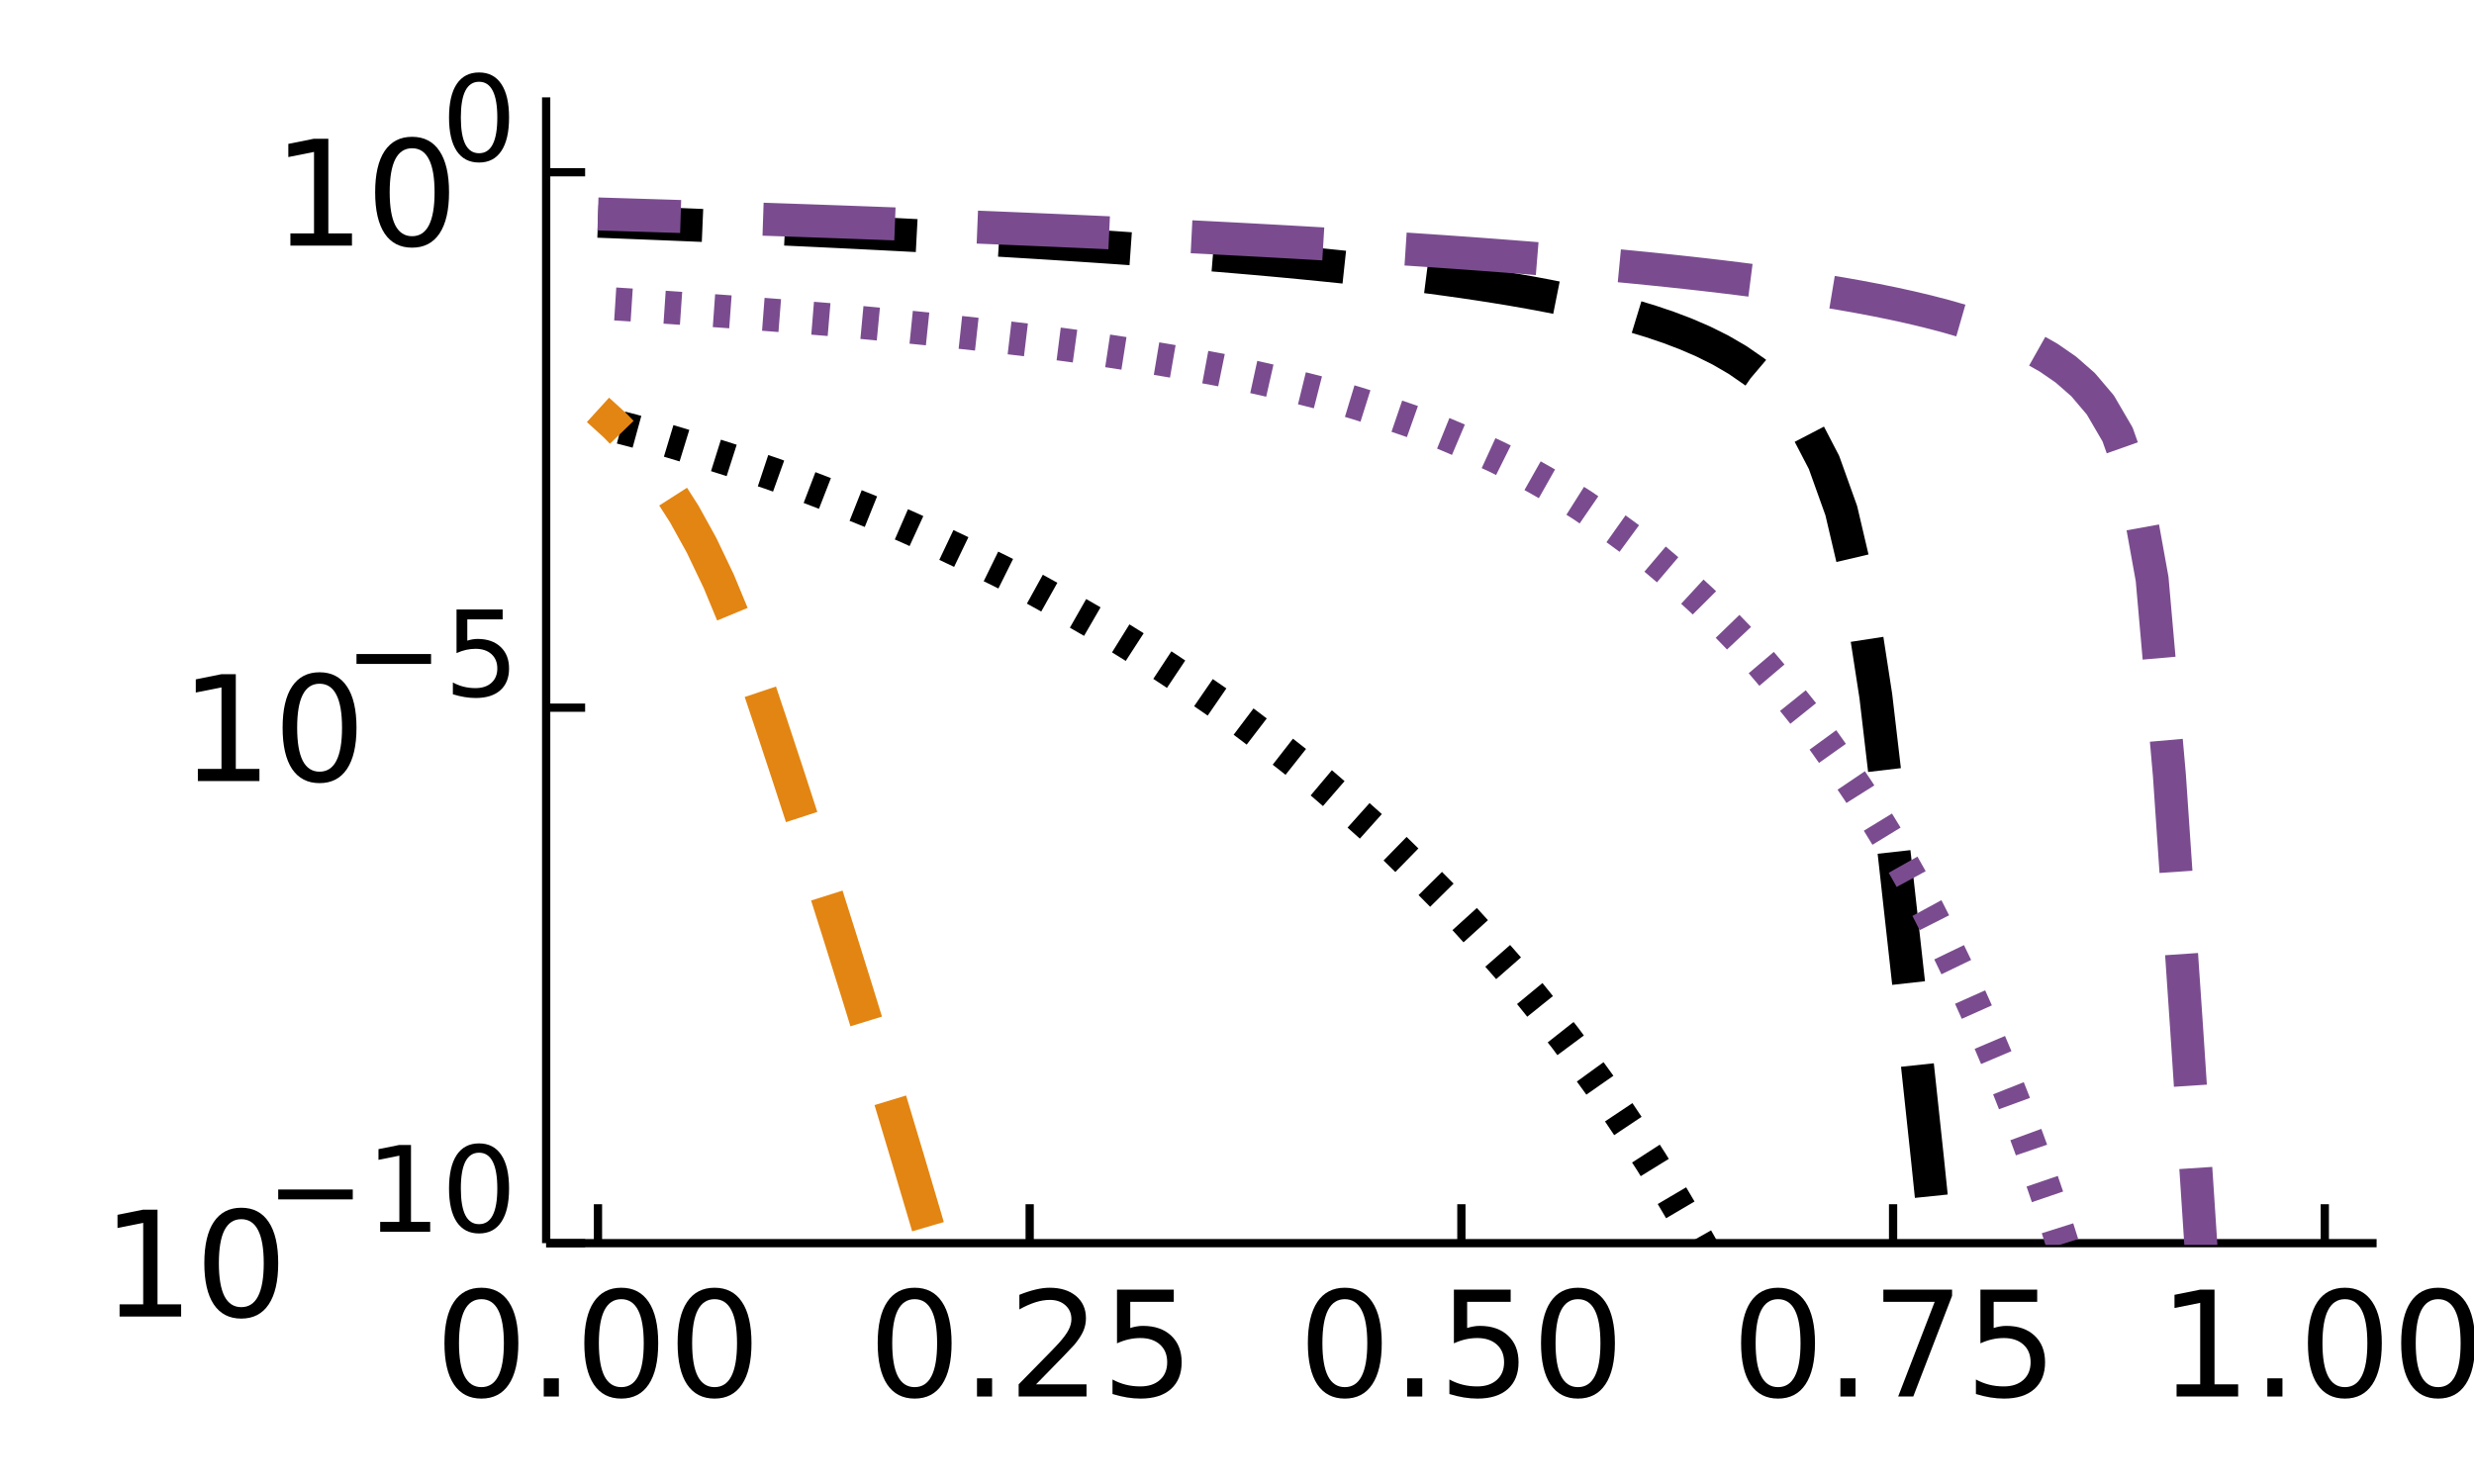 <?xml version="1.0" encoding="utf-8"?>
<svg xmlns="http://www.w3.org/2000/svg" xmlns:xlink="http://www.w3.org/1999/xlink" width="300" height="180" viewBox="0 0 1200 720">
<rect x="0" y="0" width="1200" height="720" fill="#333333" stroke="none"/>
<defs>
  <clipPath id="clip320">
    <rect x="0" y="0" width="1200" height="720"/>
  </clipPath>
</defs>
<path clip-path="url(#clip320)" d="
M0 720 L1200 720 L1200 0 L0 0  Z
  " fill="#ffffff" fill-rule="evenodd" fill-opacity="1"/>
<defs>
  <clipPath id="clip321">
    <rect x="240" y="0" width="841" height="720"/>
  </clipPath>
</defs>
<path clip-path="url(#clip320)" d="
M264.915 603.152 L1152.76 603.152 L1152.76 47.244 L264.915 47.244  Z
  " fill="#ffffff" fill-rule="evenodd" fill-opacity="1"/>
<defs>
  <clipPath id="clip322">
    <rect x="264" y="47" width="889" height="557"/>
  </clipPath>
</defs>
<polyline clip-path="url(#clip320)" style="stroke:#000000; stroke-linecap:butt; stroke-linejoin:round; stroke-width:4; stroke-opacity:1; fill:none" points="
  264.915,603.152 1152.76,603.152 
  "/>
<polyline clip-path="url(#clip320)" style="stroke:#000000; stroke-linecap:butt; stroke-linejoin:round; stroke-width:4; stroke-opacity:1; fill:none" points="
  290.043,603.152 290.043,584.254 
  "/>
<polyline clip-path="url(#clip320)" style="stroke:#000000; stroke-linecap:butt; stroke-linejoin:round; stroke-width:4; stroke-opacity:1; fill:none" points="
  499.439,603.152 499.439,584.254 
  "/>
<polyline clip-path="url(#clip320)" style="stroke:#000000; stroke-linecap:butt; stroke-linejoin:round; stroke-width:4; stroke-opacity:1; fill:none" points="
  708.836,603.152 708.836,584.254 
  "/>
<polyline clip-path="url(#clip320)" style="stroke:#000000; stroke-linecap:butt; stroke-linejoin:round; stroke-width:4; stroke-opacity:1; fill:none" points="
  918.232,603.152 918.232,584.254 
  "/>
<polyline clip-path="url(#clip320)" style="stroke:#000000; stroke-linecap:butt; stroke-linejoin:round; stroke-width:4; stroke-opacity:1; fill:none" points="
  1127.63,603.152 1127.63,584.254 
  "/>
<path clip-path="url(#clip320)" d="M233.498 630.33 Q228.081 630.33 225.338 635.677 Q222.63 640.99 222.63 651.684 Q222.63 662.344 225.338 667.691 Q228.081 673.003 233.498 673.003 Q238.949 673.003 241.658 667.691 Q244.401 662.344 244.401 651.684 Q244.401 640.99 241.658 635.677 Q238.949 630.33 233.498 630.33 M233.498 624.774 Q242.213 624.774 246.796 631.684 Q251.414 638.559 251.414 651.684 Q251.414 664.774 246.796 671.684 Q242.213 678.559 233.498 678.559 Q224.783 678.559 220.165 671.684 Q215.581 664.774 215.581 651.684 Q215.581 638.559 220.165 631.684 Q224.783 624.774 233.498 624.774 Z" fill="#000000" fill-rule="evenodd" fill-opacity="1" /><path clip-path="url(#clip320)" d="M263.741 668.732 L271.067 668.732 L271.067 677.552 L263.741 677.552 L263.741 668.732 Z" fill="#000000" fill-rule="evenodd" fill-opacity="1" /><path clip-path="url(#clip320)" d="M301.345 630.33 Q295.928 630.33 293.185 635.677 Q290.477 640.99 290.477 651.684 Q290.477 662.344 293.185 667.691 Q295.928 673.003 301.345 673.003 Q306.796 673.003 309.504 667.691 Q312.247 662.344 312.247 651.684 Q312.247 640.99 309.504 635.677 Q306.796 630.33 301.345 630.33 M301.345 624.774 Q310.06 624.774 314.643 631.684 Q319.261 638.559 319.261 651.684 Q319.261 664.774 314.643 671.684 Q310.06 678.559 301.345 678.559 Q292.63 678.559 288.011 671.684 Q283.428 664.774 283.428 651.684 Q283.428 638.559 288.011 631.684 Q292.63 624.774 301.345 624.774 Z" fill="#000000" fill-rule="evenodd" fill-opacity="1" /><path clip-path="url(#clip320)" d="M346.588 630.33 Q341.171 630.33 338.428 635.677 Q335.72 640.99 335.72 651.684 Q335.72 662.344 338.428 667.691 Q341.171 673.003 346.588 673.003 Q352.039 673.003 354.747 667.691 Q357.49 662.344 357.49 651.684 Q357.49 640.99 354.747 635.677 Q352.039 630.33 346.588 630.33 M346.588 624.774 Q355.303 624.774 359.886 631.684 Q364.504 638.559 364.504 651.684 Q364.504 664.774 359.886 671.684 Q355.303 678.559 346.588 678.559 Q337.872 678.559 333.254 671.684 Q328.671 664.774 328.671 651.684 Q328.671 638.559 333.254 631.684 Q337.872 624.774 346.588 624.774 Z" fill="#000000" fill-rule="evenodd" fill-opacity="1" /><path clip-path="url(#clip320)" d="M443.641 630.33 Q438.224 630.33 435.481 635.677 Q432.773 640.99 432.773 651.684 Q432.773 662.344 435.481 667.691 Q438.224 673.003 443.641 673.003 Q449.092 673.003 451.8 667.691 Q454.544 662.344 454.544 651.684 Q454.544 640.99 451.8 635.677 Q449.092 630.33 443.641 630.33 M443.641 624.774 Q452.356 624.774 456.939 631.684 Q461.557 638.559 461.557 651.684 Q461.557 664.774 456.939 671.684 Q452.356 678.559 443.641 678.559 Q434.926 678.559 430.308 671.684 Q425.724 664.774 425.724 651.684 Q425.724 638.559 430.308 631.684 Q434.926 624.774 443.641 624.774 Z" fill="#000000" fill-rule="evenodd" fill-opacity="1" /><path clip-path="url(#clip320)" d="M473.884 668.732 L481.21 668.732 L481.21 677.552 L473.884 677.552 L473.884 668.732 Z" fill="#000000" fill-rule="evenodd" fill-opacity="1" /><path clip-path="url(#clip320)" d="M502.529 671.649 L527.008 671.649 L527.008 677.552 L494.092 677.552 L494.092 671.649 Q498.085 667.517 504.96 660.573 Q511.87 653.594 513.64 651.58 Q517.008 647.795 518.328 645.191 Q519.682 642.552 519.682 640.017 Q519.682 635.885 516.765 633.281 Q513.883 630.677 509.231 630.677 Q505.932 630.677 502.252 631.823 Q498.606 632.969 494.439 635.295 L494.439 628.212 Q498.675 626.51 502.356 625.642 Q506.036 624.774 509.092 624.774 Q517.147 624.774 521.939 628.802 Q526.731 632.83 526.731 639.566 Q526.731 642.76 525.515 645.642 Q524.335 648.49 521.175 652.378 Q520.307 653.385 515.654 658.212 Q511.002 663.003 502.529 671.649 Z" fill="#000000" fill-rule="evenodd" fill-opacity="1" /><path clip-path="url(#clip320)" d="M541.8 625.712 L569.335 625.712 L569.335 631.615 L548.224 631.615 L548.224 644.323 Q549.751 643.802 551.279 643.559 Q552.807 643.281 554.335 643.281 Q563.015 643.281 568.085 648.038 Q573.154 652.795 573.154 660.92 Q573.154 669.288 567.946 673.941 Q562.737 678.559 553.258 678.559 Q549.994 678.559 546.592 678.003 Q543.224 677.448 539.613 676.337 L539.613 669.288 Q542.738 670.989 546.071 671.823 Q549.404 672.656 553.119 672.656 Q559.126 672.656 562.633 669.496 Q566.14 666.337 566.14 660.92 Q566.14 655.503 562.633 652.344 Q559.126 649.184 553.119 649.184 Q550.307 649.184 547.494 649.809 Q544.717 650.434 541.8 651.753 L541.8 625.712 Z" fill="#000000" fill-rule="evenodd" fill-opacity="1" /><path clip-path="url(#clip320)" d="M652.291 630.33 Q646.874 630.33 644.131 635.677 Q641.423 640.99 641.423 651.684 Q641.423 662.344 644.131 667.691 Q646.874 673.003 652.291 673.003 Q657.742 673.003 660.45 667.691 Q663.193 662.344 663.193 651.684 Q663.193 640.99 660.45 635.677 Q657.742 630.33 652.291 630.33 M652.291 624.774 Q661.006 624.774 665.589 631.684 Q670.207 638.559 670.207 651.684 Q670.207 664.774 665.589 671.684 Q661.006 678.559 652.291 678.559 Q643.575 678.559 638.957 671.684 Q634.374 664.774 634.374 651.684 Q634.374 638.559 638.957 631.684 Q643.575 624.774 652.291 624.774 Z" fill="#000000" fill-rule="evenodd" fill-opacity="1" /><path clip-path="url(#clip320)" d="M682.534 668.732 L689.86 668.732 L689.86 677.552 L682.534 677.552 L682.534 668.732 Z" fill="#000000" fill-rule="evenodd" fill-opacity="1" /><path clip-path="url(#clip320)" d="M705.207 625.712 L732.742 625.712 L732.742 631.615 L711.631 631.615 L711.631 644.323 Q713.158 643.802 714.686 643.559 Q716.214 643.281 717.742 643.281 Q726.422 643.281 731.492 648.038 Q736.561 652.795 736.561 660.92 Q736.561 669.288 731.353 673.941 Q726.144 678.559 716.665 678.559 Q713.401 678.559 709.999 678.003 Q706.631 677.448 703.02 676.337 L703.02 669.288 Q706.145 670.989 709.478 671.823 Q712.811 672.656 716.526 672.656 Q722.533 672.656 726.04 669.496 Q729.547 666.337 729.547 660.92 Q729.547 655.503 726.04 652.344 Q722.533 649.184 716.526 649.184 Q713.714 649.184 710.901 649.809 Q708.124 650.434 705.207 651.753 L705.207 625.712 Z" fill="#000000" fill-rule="evenodd" fill-opacity="1" /><path clip-path="url(#clip320)" d="M765.38 630.33 Q759.964 630.33 757.221 635.677 Q754.512 640.99 754.512 651.684 Q754.512 662.344 757.221 667.691 Q759.964 673.003 765.38 673.003 Q770.832 673.003 773.54 667.691 Q776.283 662.344 776.283 651.684 Q776.283 640.99 773.54 635.677 Q770.832 630.33 765.38 630.33 M765.38 624.774 Q774.096 624.774 778.679 631.684 Q783.297 638.559 783.297 651.684 Q783.297 664.774 778.679 671.684 Q774.096 678.559 765.38 678.559 Q756.665 678.559 752.047 671.684 Q747.464 664.774 747.464 651.684 Q747.464 638.559 752.047 631.684 Q756.665 624.774 765.38 624.774 Z" fill="#000000" fill-rule="evenodd" fill-opacity="1" /><path clip-path="url(#clip320)" d="M862.434 630.33 Q857.017 630.33 854.274 635.677 Q851.566 640.99 851.566 651.684 Q851.566 662.344 854.274 667.691 Q857.017 673.003 862.434 673.003 Q867.885 673.003 870.593 667.691 Q873.336 662.344 873.336 651.684 Q873.336 640.99 870.593 635.677 Q867.885 630.33 862.434 630.33 M862.434 624.774 Q871.149 624.774 875.732 631.684 Q880.35 638.559 880.35 651.684 Q880.35 664.774 875.732 671.684 Q871.149 678.559 862.434 678.559 Q853.718 678.559 849.1 671.684 Q844.517 664.774 844.517 651.684 Q844.517 638.559 849.1 631.684 Q853.718 624.774 862.434 624.774 Z" fill="#000000" fill-rule="evenodd" fill-opacity="1" /><path clip-path="url(#clip320)" d="M892.677 668.732 L900.003 668.732 L900.003 677.552 L892.677 677.552 L892.677 668.732 Z" fill="#000000" fill-rule="evenodd" fill-opacity="1" /><path clip-path="url(#clip320)" d="M913.51 625.712 L946.843 625.712 L946.843 628.698 L928.024 677.552 L920.697 677.552 L938.405 631.615 L913.51 631.615 L913.51 625.712 Z" fill="#000000" fill-rule="evenodd" fill-opacity="1" /><path clip-path="url(#clip320)" d="M960.593 625.712 L988.127 625.712 L988.127 631.615 L967.016 631.615 L967.016 644.323 Q968.544 643.802 970.072 643.559 Q971.6 643.281 973.127 643.281 Q981.808 643.281 986.877 648.038 Q991.947 652.795 991.947 660.92 Q991.947 669.288 986.739 673.941 Q981.53 678.559 972.051 678.559 Q968.787 678.559 965.384 678.003 Q962.016 677.448 958.405 676.337 L958.405 669.288 Q961.53 670.989 964.864 671.823 Q968.197 672.656 971.912 672.656 Q977.919 672.656 981.426 669.496 Q984.933 666.337 984.933 660.92 Q984.933 655.503 981.426 652.344 Q977.919 649.184 971.912 649.184 Q969.1 649.184 966.287 649.809 Q963.509 650.434 960.593 651.753 L960.593 625.712 Z" fill="#000000" fill-rule="evenodd" fill-opacity="1" /><path clip-path="url(#clip320)" d="M1055.74 671.649 L1067.19 671.649 L1067.19 632.101 L1054.73 634.601 L1054.73 628.212 L1067.13 625.712 L1074.14 625.712 L1074.14 671.649 L1085.6 671.649 L1085.6 677.552 L1055.74 677.552 L1055.74 671.649 Z" fill="#000000" fill-rule="evenodd" fill-opacity="1" /><path clip-path="url(#clip320)" d="M1099.76 668.732 L1107.09 668.732 L1107.09 677.552 L1099.76 677.552 L1099.76 668.732 Z" fill="#000000" fill-rule="evenodd" fill-opacity="1" /><path clip-path="url(#clip320)" d="M1137.37 630.33 Q1131.95 630.33 1129.21 635.677 Q1126.5 640.99 1126.5 651.684 Q1126.5 662.344 1129.21 667.691 Q1131.95 673.003 1137.37 673.003 Q1142.82 673.003 1145.53 667.691 Q1148.27 662.344 1148.27 651.684 Q1148.27 640.99 1145.53 635.677 Q1142.82 630.33 1137.37 630.33 M1137.37 624.774 Q1146.08 624.774 1150.67 631.684 Q1155.28 638.559 1155.28 651.684 Q1155.28 664.774 1150.67 671.684 Q1146.08 678.559 1137.37 678.559 Q1128.65 678.559 1124.03 671.684 Q1119.45 664.774 1119.45 651.684 Q1119.45 638.559 1124.03 631.684 Q1128.65 624.774 1137.37 624.774 Z" fill="#000000" fill-rule="evenodd" fill-opacity="1" /><path clip-path="url(#clip320)" d="M1182.61 630.33 Q1177.19 630.33 1174.45 635.677 Q1171.74 640.99 1171.74 651.684 Q1171.74 662.344 1174.45 667.691 Q1177.19 673.003 1182.61 673.003 Q1188.06 673.003 1190.77 667.691 Q1193.51 662.344 1193.51 651.684 Q1193.51 640.99 1190.77 635.677 Q1188.06 630.33 1182.61 630.33 M1182.61 624.774 Q1191.33 624.774 1195.91 631.684 Q1200.53 638.559 1200.53 651.684 Q1200.53 664.774 1195.91 671.684 Q1191.33 678.559 1182.61 678.559 Q1173.9 678.559 1169.28 671.684 Q1164.69 664.774 1164.69 651.684 Q1164.69 638.559 1169.28 631.684 Q1173.9 624.774 1182.61 624.774 Z" fill="#000000" fill-rule="evenodd" fill-opacity="1" /><polyline clip-path="url(#clip320)" style="stroke:#000000; stroke-linecap:butt; stroke-linejoin:round; stroke-width:4; stroke-opacity:1; fill:none" points="
  264.915,603.152 264.915,47.244 
  "/>
<polyline clip-path="url(#clip320)" style="stroke:#000000; stroke-linecap:butt; stroke-linejoin:round; stroke-width:4; stroke-opacity:1; fill:none" points="
  264.915,603.152 283.813,603.152 
  "/>
<polyline clip-path="url(#clip320)" style="stroke:#000000; stroke-linecap:butt; stroke-linejoin:round; stroke-width:4; stroke-opacity:1; fill:none" points="
  264.915,343.357 283.813,343.357 
  "/>
<polyline clip-path="url(#clip320)" style="stroke:#000000; stroke-linecap:butt; stroke-linejoin:round; stroke-width:4; stroke-opacity:1; fill:none" points="
  264.915,83.562 283.813,83.562 
  "/>
<path clip-path="url(#clip320)" d="M57.999 632.841 L69.457 632.841 L69.457 593.292 L56.992 595.792 L56.992 589.403 L69.388 586.903 L76.402 586.903 L76.402 632.841 L87.86 632.841 L87.86 638.743 L57.999 638.743 L57.999 632.841 Z" fill="#000000" fill-rule="evenodd" fill-opacity="1" /><path clip-path="url(#clip320)" d="M117.027 591.521 Q111.61 591.521 108.867 596.868 Q106.159 602.181 106.159 612.875 Q106.159 623.535 108.867 628.882 Q111.61 634.195 117.027 634.195 Q122.478 634.195 125.186 628.882 Q127.929 623.535 127.929 612.875 Q127.929 602.181 125.186 596.868 Q122.478 591.521 117.027 591.521 M117.027 585.966 Q125.742 585.966 130.325 592.875 Q134.943 599.75 134.943 612.875 Q134.943 625.966 130.325 632.875 Q125.742 639.75 117.027 639.75 Q108.311 639.75 103.693 632.875 Q99.11 625.966 99.11 612.875 Q99.11 599.75 103.693 592.875 Q108.311 585.966 117.027 585.966 Z" fill="#000000" fill-rule="evenodd" fill-opacity="1" /><path clip-path="url(#clip320)" d="M134.943 577.118 L171.11 577.118 L171.11 581.914 L134.943 581.914 L134.943 577.118 Z" fill="#000000" fill-rule="evenodd" fill-opacity="1" /><path clip-path="url(#clip320)" d="M184.398 592.832 L193.708 592.832 L193.708 560.699 L183.58 562.73 L183.58 557.539 L193.652 555.508 L199.35 555.508 L199.35 592.832 L208.66 592.832 L208.66 597.628 L184.398 597.628 L184.398 592.832 Z" fill="#000000" fill-rule="evenodd" fill-opacity="1" /><path clip-path="url(#clip320)" d="M232.358 559.26 Q227.957 559.26 225.728 563.604 Q223.528 567.921 223.528 576.61 Q223.528 585.271 225.728 589.616 Q227.957 593.932 232.358 593.932 Q236.787 593.932 238.988 589.616 Q241.216 585.271 241.216 576.61 Q241.216 567.921 238.988 563.604 Q236.787 559.26 232.358 559.26 M232.358 554.746 Q239.439 554.746 243.163 560.36 Q246.915 565.946 246.915 576.61 Q246.915 587.246 243.163 592.86 Q239.439 598.446 232.358 598.446 Q225.277 598.446 221.525 592.86 Q217.801 587.246 217.801 576.61 Q217.801 565.946 221.525 560.36 Q225.277 554.746 232.358 554.746 Z" fill="#000000" fill-rule="evenodd" fill-opacity="1" /><path clip-path="url(#clip320)" d="M95.972 373.046 L107.43 373.046 L107.43 333.497 L94.965 335.997 L94.965 329.608 L107.361 327.108 L114.375 327.108 L114.375 373.046 L125.833 373.046 L125.833 378.948 L95.972 378.948 L95.972 373.046 Z" fill="#000000" fill-rule="evenodd" fill-opacity="1" /><path clip-path="url(#clip320)" d="M154.999 331.726 Q149.583 331.726 146.84 337.073 Q144.131 342.386 144.131 353.08 Q144.131 363.74 146.84 369.087 Q149.583 374.4 154.999 374.4 Q160.451 374.4 163.159 369.087 Q165.902 363.74 165.902 353.08 Q165.902 342.386 163.159 337.073 Q160.451 331.726 154.999 331.726 M154.999 326.171 Q163.715 326.171 168.298 333.08 Q172.916 339.955 172.916 353.08 Q172.916 366.171 168.298 373.08 Q163.715 379.955 154.999 379.955 Q146.284 379.955 141.666 373.08 Q137.083 366.171 137.083 353.08 Q137.083 339.955 141.666 333.08 Q146.284 326.171 154.999 326.171 Z" fill="#000000" fill-rule="evenodd" fill-opacity="1" /><path clip-path="url(#clip320)" d="M172.916 317.323 L209.083 317.323 L209.083 322.119 L172.916 322.119 L172.916 317.323 Z" fill="#000000" fill-rule="evenodd" fill-opacity="1" /><path clip-path="url(#clip320)" d="M221.44 295.713 L243.812 295.713 L243.812 300.509 L226.659 300.509 L226.659 310.834 Q227.9 310.411 229.142 310.213 Q230.383 309.988 231.624 309.988 Q238.677 309.988 242.796 313.853 Q246.915 317.718 246.915 324.319 Q246.915 331.118 242.683 334.899 Q238.452 338.651 230.75 338.651 Q228.098 338.651 225.333 338.199 Q222.597 337.748 219.663 336.845 L219.663 331.118 Q222.202 332.501 224.91 333.178 Q227.618 333.855 230.637 333.855 Q235.518 333.855 238.367 331.288 Q241.216 328.72 241.216 324.319 Q241.216 319.918 238.367 317.351 Q235.518 314.784 230.637 314.784 Q228.352 314.784 226.067 315.292 Q223.81 315.799 221.44 316.871 L221.44 295.713 Z" fill="#000000" fill-rule="evenodd" fill-opacity="1" /><path clip-path="url(#clip320)" d="M140.857 113.251 L152.315 113.251 L152.315 73.702 L139.85 76.202 L139.85 69.813 L152.246 67.313 L159.259 67.313 L159.259 113.251 L170.718 113.251 L170.718 119.153 L140.857 119.153 L140.857 113.251 Z" fill="#000000" fill-rule="evenodd" fill-opacity="1" /><path clip-path="url(#clip320)" d="M199.884 71.931 Q194.468 71.931 191.724 77.278 Q189.016 82.591 189.016 93.285 Q189.016 103.945 191.724 109.292 Q194.468 114.605 199.884 114.605 Q205.336 114.605 208.044 109.292 Q210.787 103.945 210.787 93.285 Q210.787 82.591 208.044 77.278 Q205.336 71.931 199.884 71.931 M199.884 66.376 Q208.599 66.376 213.183 73.285 Q217.801 80.16 217.801 93.285 Q217.801 106.376 213.183 113.285 Q208.599 120.16 199.884 120.16 Q191.169 120.16 186.551 113.285 Q181.968 106.376 181.968 93.285 Q181.968 80.16 186.551 73.285 Q191.169 66.376 199.884 66.376 Z" fill="#000000" fill-rule="evenodd" fill-opacity="1" /><path clip-path="url(#clip320)" d="M232.358 39.67 Q227.957 39.67 225.728 44.014 Q223.528 48.331 223.528 57.02 Q223.528 65.681 225.728 70.026 Q227.957 74.342 232.358 74.342 Q236.787 74.342 238.988 70.026 Q241.216 65.681 241.216 57.02 Q241.216 48.331 238.988 44.014 Q236.787 39.67 232.358 39.67 M232.358 35.156 Q239.439 35.156 243.163 40.77 Q246.915 46.356 246.915 57.02 Q246.915 67.656 243.163 73.27 Q239.439 78.856 232.358 78.856 Q225.277 78.856 221.525 73.27 Q217.801 67.656 217.801 57.02 Q217.801 46.356 221.525 40.77 Q225.277 35.156 232.358 35.156 Z" fill="#000000" fill-rule="evenodd" fill-opacity="1" /><polyline clip-path="url(#clip322)" style="stroke:#000000; stroke-linecap:butt; stroke-linejoin:round; stroke-width:16; stroke-opacity:1; fill:none" stroke-dasharray="8, 16" points="
  1127.63,4063.71 1119.25,3979.62 1110.88,3862.66 1102.5,3720.8 1094.12,3562.57 1085.75,3395.31 1077.37,3224.51 1069,3053.95 1060.62,2886.04 1052.25,2722.25 
  1043.87,2563.39 1035.49,2409.85 1027.12,2261.77 1018.74,2119.09 1010.37,1981.68 1001.99,1849.35 993.615,1721.85 985.239,1598.96 976.863,1480.42 968.487,1366 
  960.111,1255.59 951.735,1154.6 943.36,1066.1 934.984,989.964 926.608,925.965 918.232,873.384 909.856,830.659 901.48,795.493 893.104,765.623 884.729,739.456 
  876.353,715.951 867.977,694.461 859.601,674.536 851.225,655.991 842.849,638.55 834.473,622.047 826.098,606.375 817.722,591.568 809.346,577.358 800.97,563.753 
  792.594,550.787 784.218,538.257 775.842,526.272 767.467,514.739 759.091,503.475 750.715,492.872 742.339,482.466 733.963,472.332 725.587,462.772 717.211,453.383 
  708.836,444.158 700.46,435.432 692.084,426.966 683.708,418.644 675.332,410.46 666.956,402.744 658.58,395.247 650.205,387.871 641.829,380.614 633.453,373.564 
  625.077,366.932 616.701,360.404 608.325,353.978 599.949,347.651 591.574,341.455 583.198,335.693 574.822,330.018 566.446,324.43 558.07,318.926 549.694,313.506 
  541.318,308.302 532.943,303.388 524.567,298.549 516.191,293.783 507.815,289.09 499.439,284.47 491.063,279.974 482.687,275.811 474.312,271.713 465.936,267.68 
  457.56,263.711 449.184,259.807 440.808,255.966 432.432,252.326 424.056,248.894 415.681,245.52 407.305,242.203 398.929,238.945 390.553,235.744 382.177,232.6 
  373.801,229.598 365.425,226.814 357.05,224.082 348.674,221.402 340.298,218.774 331.922,216.196 323.546,213.67 315.17,211.194 306.794,208.896 298.419,206.723 
  290.043,204.594 
  "/>
<polyline clip-path="url(#clip322)" style="stroke:#000000; stroke-linecap:butt; stroke-linejoin:round; stroke-width:16; stroke-opacity:1; fill:none" stroke-dasharray="64, 40" points="
  1127.63,3068.66 1119.25,3016.95 1110.88,2934.43 1102.5,2827.76 1094.12,2704.56 1085.75,2571.61 1077.37,2434.09 1069,2295.59 1060.62,2158.48 1052.25,2024.22 
  1043.87,1893.64 1035.49,1767.21 1027.12,1645.11 1018.74,1527.4 1010.37,1413.99 1001.99,1304.79 993.615,1199.62 985.239,1098.33 976.863,1000.75 968.487,906.708 
  960.111,816.052 951.735,728.637 943.36,644.335 934.984,563.041 926.608,484.679 918.232,409.23 909.856,337.704 901.48,283.463 893.104,247.754 884.729,224.365 
  876.353,208.26 867.977,196.543 859.601,187.585 851.225,180.494 842.849,174.687 834.473,169.817 826.098,165.653 817.722,162.038 809.346,158.852 800.97,156.019 
  792.594,153.462 784.218,151.138 775.842,149.02 767.467,147.065 759.091,145.259 750.715,143.581 742.339,142.006 733.963,140.538 725.587,139.156 717.211,137.846 
  708.836,136.604 700.46,135.435 692.084,134.319 683.708,133.252 675.332,132.23 666.956,131.254 658.58,130.323 650.205,129.426 641.829,128.563 633.453,127.73 
  625.077,126.926 616.701,126.148 608.325,125.402 599.949,124.679 591.574,123.978 583.198,123.298 574.822,122.638 566.446,121.995 558.07,121.371 549.694,120.763 
  541.318,120.172 532.943,119.599 524.567,119.04 516.191,118.494 507.815,117.961 499.439,117.441 491.063,116.932 482.687,116.434 474.312,115.948 465.936,115.471 
  457.56,115.005 449.184,114.548 440.808,114.103 432.432,113.667 424.056,113.239 415.681,112.819 407.305,112.407 398.929,112.002 390.553,111.605 382.177,111.215 
  373.801,110.831 365.425,110.454 357.05,110.084 348.674,109.719 340.298,109.361 331.922,109.008 323.546,108.662 315.17,108.323 306.794,107.988 298.419,107.659 
  290.043,107.334 
  "/>
<polyline clip-path="url(#clip322)" style="stroke:#e38512; stroke-linecap:butt; stroke-linejoin:round; stroke-width:16; stroke-opacity:1; fill:none" stroke-dasharray="8, 16" points="
  1127.63,7367.54 1119.25,7283.19 1110.88,7165.98 1102.5,7023.87 1094.12,6865.41 1085.75,6697.91 1077.37,6526.88 1069,6356.08 1060.62,6187.92 1052.25,6023.88 
  1043.87,5864.75 1035.49,5710.94 1027.12,5562.58 1018.74,5419.62 1010.37,5281.92 1001.99,5149.28 993.615,5021.48 985.239,4898.27 976.863,4779.41 968.487,4664.66 
  960.111,4553.8 951.735,4446.6 943.36,4342.87 934.984,4242.4 926.608,4145.02 918.232,4050.57 909.856,3958.88 901.48,3869.81 893.104,3783.22 884.729,3698.98 
  876.353,3616.99 867.977,3537.13 859.601,3459.29 851.225,3383.38 842.849,3309.32 834.473,3237.01 826.098,3166.38 817.722,3097.36 809.346,3029.88 800.97,2963.86 
  792.594,2899.26 784.218,2836.01 775.842,2774.07 767.467,2713.37 759.091,2653.87 750.715,2595.53 742.339,2538.3 733.963,2482.14 725.587,2427.02 717.211,2372.89 
  708.836,2319.73 700.46,2267.5 692.084,2216.16 683.708,2165.7 675.332,2116.07 666.956,2067.26 658.58,2019.24 650.205,1971.98 641.829,1925.46 633.453,1879.66 
  625.077,1834.55 616.701,1790.12 608.325,1746.35 599.949,1703.21 591.574,1660.7 583.198,1618.78 574.822,1577.46 566.446,1536.7 558.07,1496.5 549.694,1456.84 
  541.318,1417.7 532.943,1379.08 524.567,1340.96 516.191,1303.32 507.815,1266.16 499.439,1229.47 491.063,1193.23 482.687,1157.43 474.312,1122.06 465.936,1087.29 
  457.56,1054.2 449.184,1022.95 440.808,993.533 432.432,965.952 424.056,940.203 415.681,916.253 407.305,894.067 398.929,873.598 390.553,854.758 382.177,837.447 
  373.801,821.531 365.425,806.865 357.05,793.298 348.674,780.691 340.298,768.9 331.922,757.81 323.546,747.325 315.17,737.378 306.794,727.882 298.419,718.788 
  290.043,710.041 
  "/>
<polyline clip-path="url(#clip322)" style="stroke:#e38512; stroke-linecap:butt; stroke-linejoin:round; stroke-width:16; stroke-opacity:1; fill:none" stroke-dasharray="64, 40" points="
  1127.63,5844.89 1119.25,5792.48 1110.88,5709.81 1102.5,5603.4 1094.12,5480.72 1085.75,5348.4 1077.37,5211.52 1069,5073.61 1060.62,4936.97 1052.25,4803.03 
  1043.87,4672.62 1035.49,4546.18 1027.12,4423.89 1018.74,4305.78 1010.37,4191.79 1001.99,4081.78 993.615,3975.61 985.239,3873.09 976.863,3774.05 968.487,3678.3 
  960.111,3585.67 951.735,3496 943.36,3409.12 934.984,3324.89 926.608,3243.15 918.232,3163.79 909.856,3086.68 901.48,3011.7 893.104,2938.75 884.729,2867.72 
  876.353,2798.53 867.977,2731.07 859.601,2665.28 851.225,2601.08 842.849,2538.39 834.473,2477.15 826.098,2417.3 817.722,2358.77 809.346,2301.51 800.97,2245.47 
  792.594,2190.61 784.218,2136.86 775.842,2084.2 767.467,2032.58 759.091,1981.97 750.715,1932.31 742.339,1883.59 733.963,1835.77 725.587,1788.82 717.211,1742.71 
  708.836,1697.4 700.46,1652.88 692.084,1609.13 683.708,1566.11 675.332,1523.8 666.956,1482.18 658.58,1441.24 650.205,1400.95 641.829,1361.29 633.453,1322.25 
  625.077,1283.81 616.701,1245.95 608.325,1208.66 599.949,1171.93 591.574,1135.73 583.198,1100.06 574.822,1064.9 566.446,1030.24 558.07,996.075 549.694,962.386 
  541.318,929.164 532.943,896.4 524.567,864.083 516.191,832.205 507.815,800.757 499.439,769.73 491.063,739.116 482.687,708.909 474.312,679.1 465.936,649.683 
  457.56,620.652 449.184,592.001 440.808,563.724 432.432,535.817 424.056,508.275 415.681,481.095 407.305,454.273 398.929,427.808 390.553,401.699 382.177,375.947 
  373.801,350.557 365.425,325.54 357.05,302.368 348.674,282.125 340.298,264.581 331.922,249.432 323.546,236.349 315.17,225.011 306.794,215.136 298.419,206.484 
  290.043,198.86 
  "/>
<polyline clip-path="url(#clip322)" style="stroke:#7a4c8f; stroke-linecap:butt; stroke-linejoin:round; stroke-width:16; stroke-opacity:1; fill:none" stroke-dasharray="8, 16" points="
  1127.63,2011.33 1119.25,1927.88 1110.88,1811.59 1102.5,1670.41 1094.12,1512.88 1085.75,1346.38 1077.37,1187.81 1069,1051.26 1060.62,940.7 1052.25,856.887 
  1043.87,794.742 1035.49,746.013 1027.12,705.178 1018.74,669.523 1010.37,637.635 1001.99,608.608 993.615,582.107 985.239,557.59 976.863,534.769 968.487,513.623 
  960.111,493.865 951.735,475.127 943.36,457.782 934.984,441.214 926.608,425.786 918.232,410.932 909.856,397.229 901.48,383.925 893.104,371.549 884.729,359.753 
  876.353,348.289 867.977,337.852 859.601,327.721 851.225,317.873 842.849,308.954 834.473,300.299 826.098,291.89 817.722,284.17 809.346,276.838 800.97,269.725 
  792.594,262.972 784.218,256.831 775.842,250.887 767.467,245.137 759.091,239.848 750.715,234.947 742.339,230.219 733.963,225.662 725.587,221.494 717.211,217.653 
  708.836,213.956 700.46,210.403 692.084,207.019 683.708,204.041 675.332,201.179 666.956,198.43 658.58,195.789 650.205,193.255 641.829,191.006 633.453,188.873 
  625.077,186.822 616.701,184.848 608.325,182.95 599.949,181.124 591.574,179.41 583.198,177.855 574.822,176.354 566.446,174.905 558.07,173.506 549.694,172.154 
  541.318,170.847 532.943,169.584 524.567,168.363 516.191,167.214 507.815,166.149 499.439,165.116 491.063,164.113 482.687,163.139 474.312,162.192 465.936,161.272 
  457.56,160.377 449.184,159.507 440.808,158.66 432.432,157.836 424.056,157.034 415.681,156.252 407.305,155.49 398.929,154.783 390.553,154.097 382.177,153.427 
  373.801,152.772 365.425,152.131 357.05,151.504 348.674,150.891 340.298,150.291 331.922,149.703 323.546,149.128 315.17,148.565 306.794,148.012 298.419,147.471 
  290.043,146.941 
  "/>
<polyline clip-path="url(#clip322)" style="stroke:#7a4c8f; stroke-linecap:butt; stroke-linejoin:round; stroke-width:16; stroke-opacity:1; fill:none" stroke-dasharray="64, 40" points="
  1127.63,1355.91 1119.25,1307.98 1110.88,1230.19 1102.5,1129.1 1094.12,1012.25 1085.75,886.337 1077.37,756.561 1069,626.616 1060.62,499.094 1052.25,376.058 
  1043.87,280.892 1035.49,234.474 1027.12,210.808 1018.74,196.461 1010.37,186.6 1001.99,179.272 993.615,173.495 985.239,168.776 976.863,164.797 968.487,161.366 
  960.111,158.365 951.735,155.696 943.36,153.29 934.984,151.115 926.608,149.118 918.232,147.28 909.856,145.579 901.48,143.989 893.104,142.505 884.729,141.113 
  876.353,139.796 867.977,138.549 859.601,137.373 851.225,136.253 842.849,135.184 834.473,134.161 826.098,133.182 817.722,132.248 809.346,131.35 800.97,130.485 
  792.594,129.651 784.218,128.846 775.842,128.069 767.467,127.322 759.091,126.597 750.715,125.895 742.339,125.213 733.963,124.551 725.587,123.908 717.211,123.282 
  708.836,122.675 700.46,122.086 692.084,121.511 683.708,120.95 675.332,120.402 666.956,119.868 658.58,119.345 650.205,118.835 641.829,118.335 633.453,117.848 
  625.077,117.372 616.701,116.907 608.325,116.45 599.949,116.003 591.574,115.565 583.198,115.135 574.822,114.713 566.446,114.299 558.07,113.892 549.694,113.493 
  541.318,113.1 532.943,112.715 524.567,112.338 516.191,111.968 507.815,111.603 499.439,111.245 491.063,110.892 482.687,110.545 474.312,110.203 465.936,109.866 
  457.56,109.534 449.184,109.208 440.808,108.886 432.432,108.569 424.056,108.256 415.681,107.948 407.305,107.644 398.929,107.346 390.553,107.052 382.177,106.762 
  373.801,106.475 365.425,106.193 357.05,105.914 348.674,105.638 340.298,105.367 331.922,105.098 323.546,104.833 315.17,104.571 306.794,104.312 298.419,104.057 
  290.043,103.804 
  "/>
</svg>
